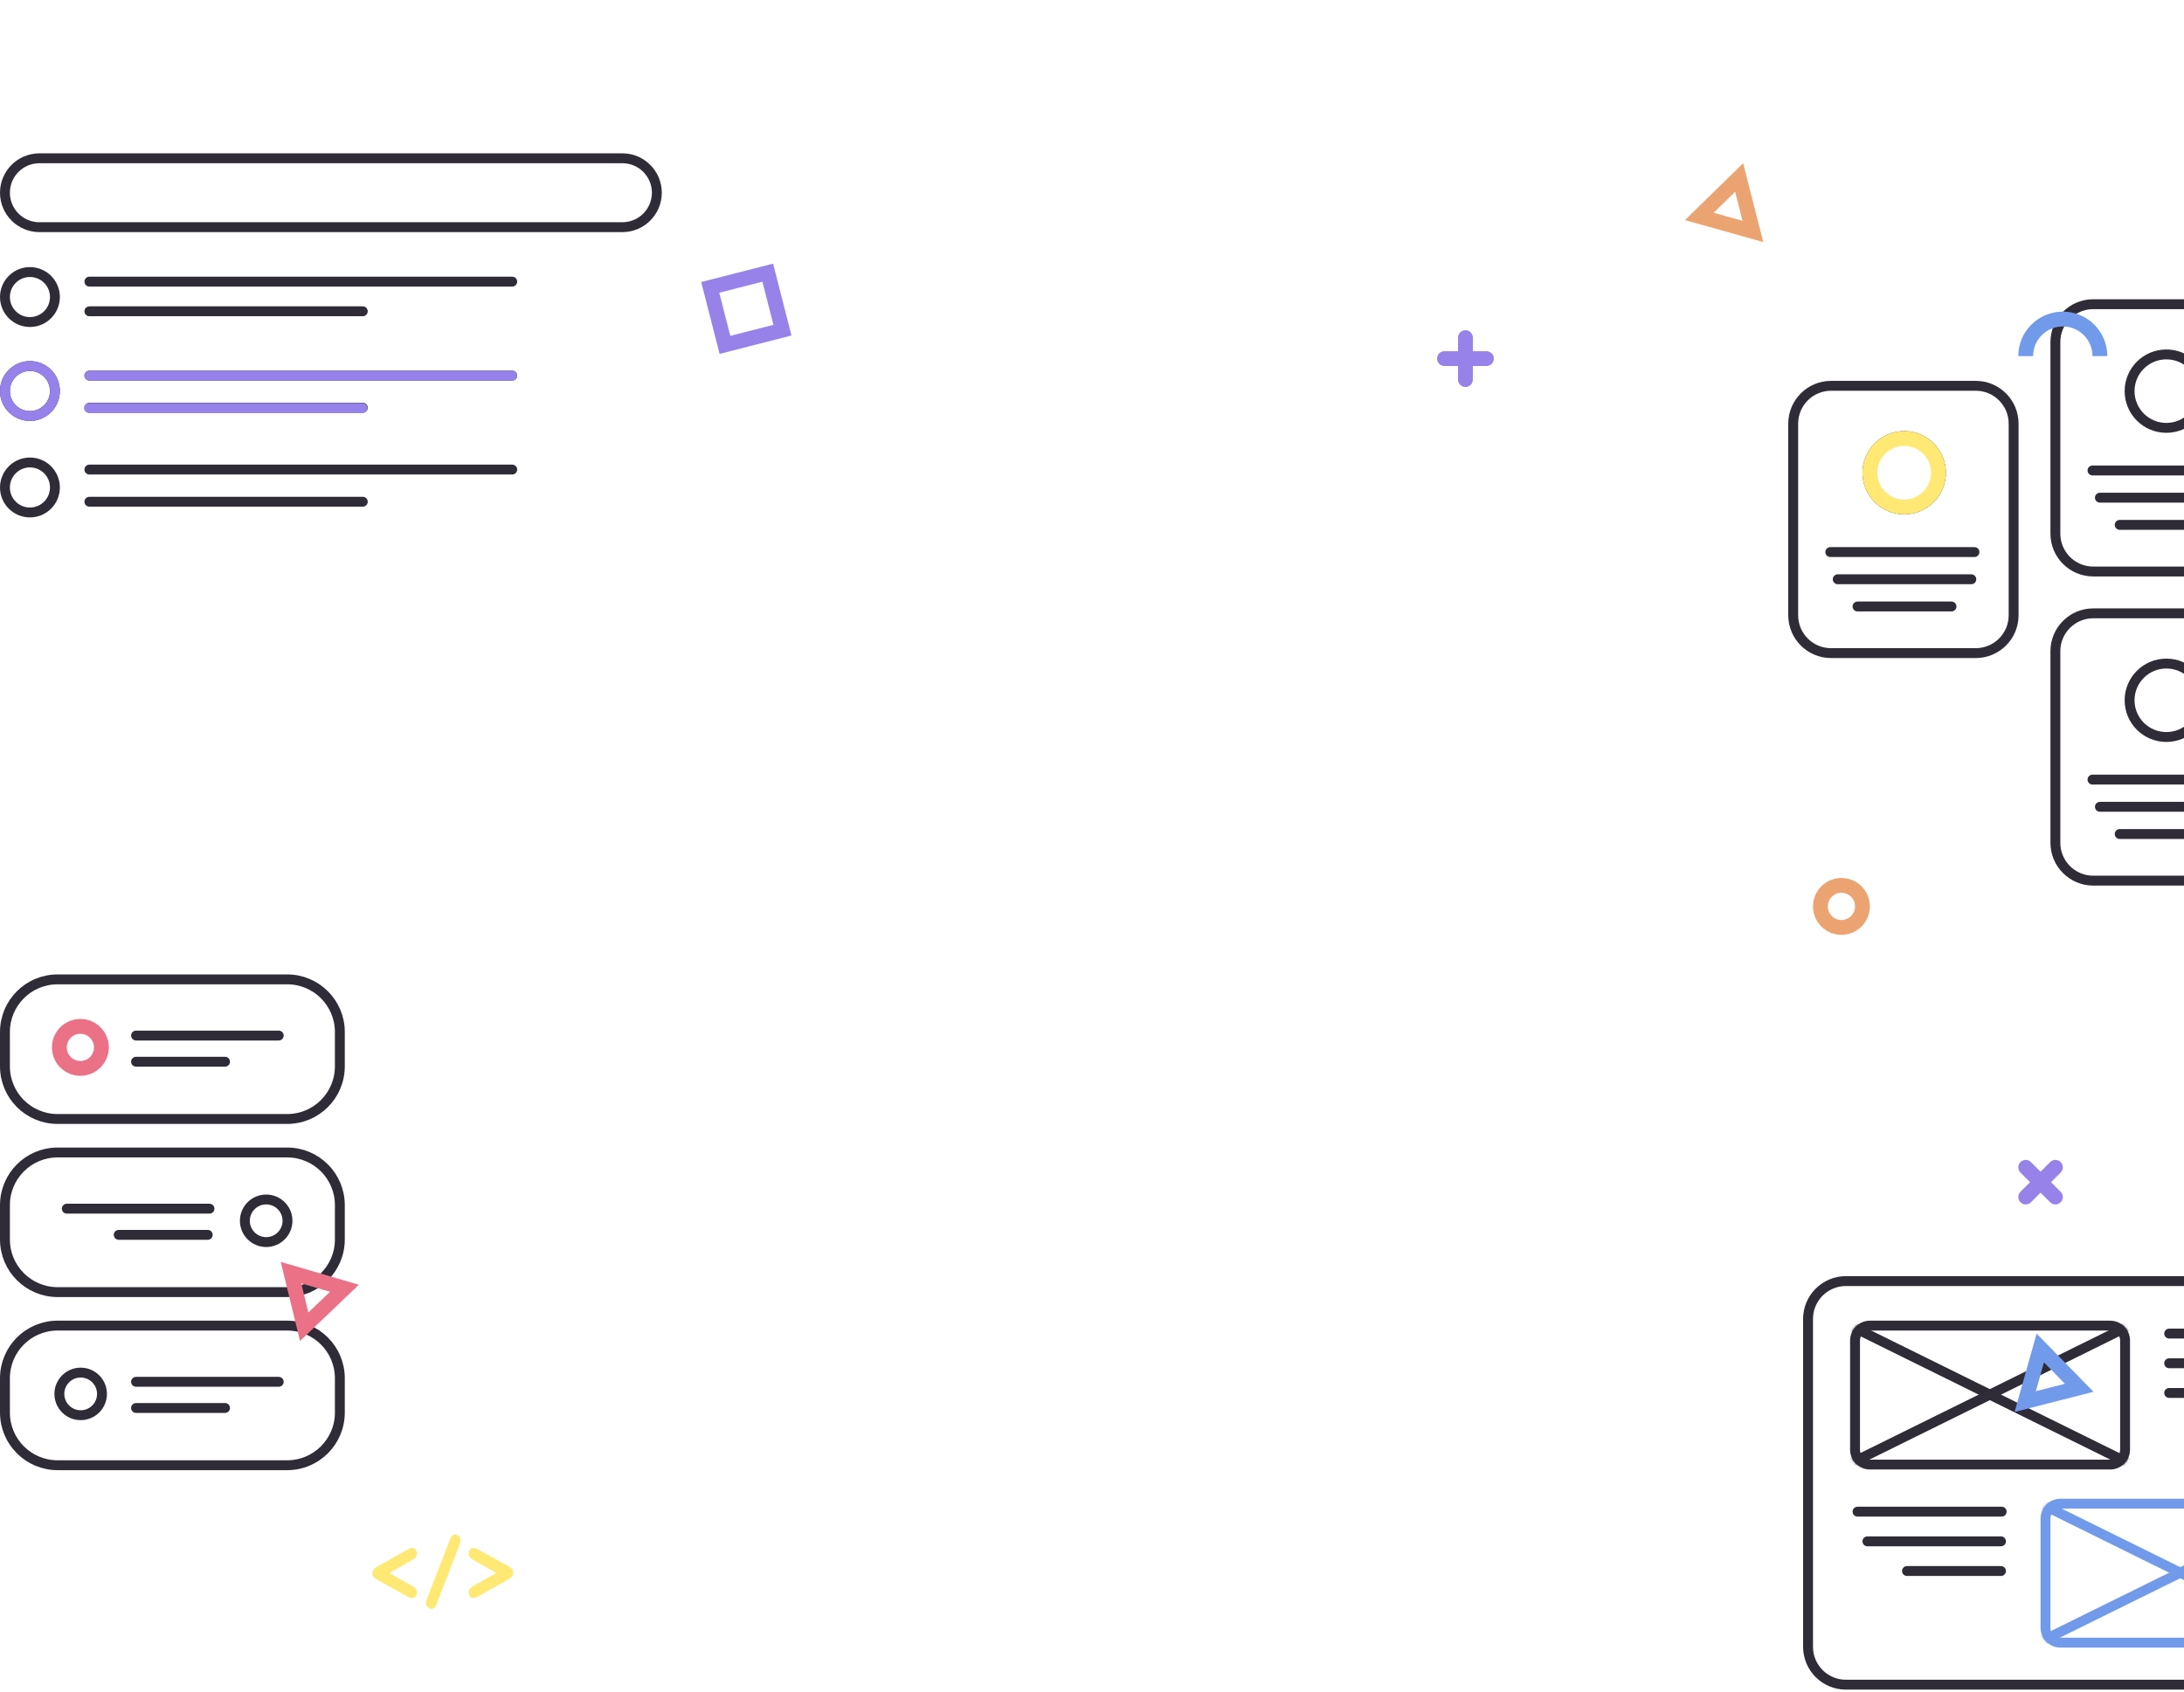 <svg width="883" height="684" viewBox="0 0 883 684" fill="none" xmlns="http://www.w3.org/2000/svg">
<g clip-path="url(#clip0)">
<path d="M942.872 518H746.304C737.852 518 731 524.852 731 533.304V665.882C731 674.334 737.852 681.186 746.304 681.186H942.872C951.324 681.186 958.176 674.334 958.176 665.882V533.304C958.176 524.852 951.324 518 942.872 518Z" stroke="#302C37" stroke-width="4"/>
<path d="M877 539.225H935.284" stroke="#302C37" stroke-width="4" stroke-linecap="round" stroke-linejoin="round"/>
<path d="M751 611.225H809.284" stroke="#302C37" stroke-width="4" stroke-linecap="round" stroke-linejoin="round"/>
<path d="M877 551.225H931.011" stroke="#302C37" stroke-width="4" stroke-linecap="round" stroke-linejoin="round"/>
<path d="M755 623.225H809.011" stroke="#302C37" stroke-width="4" stroke-linecap="round" stroke-linejoin="round"/>
<path d="M877 563.225H915.01" stroke="#302C37" stroke-width="4" stroke-linecap="round" stroke-linejoin="round"/>
<path d="M771 635.225H809.01" stroke="#302C37" stroke-width="4" stroke-linecap="round" stroke-linejoin="round"/>
<path d="M853.154 536H756.026C752.698 536 750 538.698 750 542.026V586.161C750 589.489 752.698 592.187 756.026 592.187H853.154C856.482 592.187 859.18 589.489 859.18 586.161V542.026C859.18 538.698 856.482 536 853.154 536Z" stroke="#302C37" stroke-width="4"/>
<mask id="mask0" mask-type="alpha" maskUnits="userSpaceOnUse" x="748" y="534" width="114" height="61">
<path d="M853.154 536H756.026C752.698 536 750 538.698 750 542.026V586.161C750 589.489 752.698 592.187 756.026 592.187H853.154C856.482 592.187 859.18 589.489 859.18 586.161V542.026C859.18 538.698 856.482 536 853.154 536Z" fill="white" stroke="white" stroke-width="4"/>
</mask>
<g mask="url(#mask0)">
<path d="M750 537L858.899 590.767" stroke="#302C37" stroke-width="4" stroke-linecap="square"/>
<path d="M859 537L750.101 590.767" stroke="#302C37" stroke-width="4" stroke-linecap="square"/>
</g>
<path d="M930.154 608H833.026C829.698 608 827 610.698 827 614.026V658.161C827 661.489 829.698 664.187 833.026 664.187H930.154C933.482 664.187 936.18 661.489 936.18 658.161V614.026C936.18 610.698 933.482 608 930.154 608Z" stroke="#719AEB" stroke-width="4"/>
<mask id="mask1" mask-type="alpha" maskUnits="userSpaceOnUse" x="825" y="606" width="114" height="61">
<path d="M930.154 608H833.026C829.698 608 827 610.698 827 614.026V658.161C827 661.489 829.698 664.187 833.026 664.187H930.154C933.482 664.187 936.18 661.489 936.18 658.161V614.026C936.18 610.698 933.482 608 930.154 608Z" fill="white" stroke="white" stroke-width="4"/>
</mask>
<g mask="url(#mask1)">
<path d="M827 609L935.899 662.767" stroke="#719AEB" stroke-width="4" stroke-linecap="square"/>
<path d="M936 609L827.101 662.767" stroke="#719AEB" stroke-width="4" stroke-linecap="square"/>
</g>
<path d="M904.809 248H846.304C837.852 248 831 254.852 831 263.304V340.778C831 349.23 837.852 356.082 846.304 356.082H904.809C913.261 356.082 920.113 349.23 920.113 340.778V263.304C920.113 254.852 913.261 248 904.809 248Z" stroke="#302C37" stroke-width="4"/>
<path d="M875.89 298H875.846C867.647 298 861 291.353 861 283.154C861 274.955 867.647 268.308 875.846 268.308H875.89C884.09 268.308 890.736 274.955 890.736 283.154C890.736 291.353 884.09 298 875.89 298Z" stroke="#302C37" stroke-width="4"/>
<path d="M846 315.225H904.284" stroke="#302C37" stroke-width="4" stroke-linecap="round" stroke-linejoin="round"/>
<path d="M849 326.225H903.011" stroke="#302C37" stroke-width="4" stroke-linecap="round" stroke-linejoin="round"/>
<path d="M857 337.225H895.01" stroke="#302C37" stroke-width="4" stroke-linecap="round" stroke-linejoin="round"/>
<path d="M904.809 123H846.304C837.852 123 831 129.852 831 138.304V215.778C831 224.23 837.852 231.082 846.304 231.082H904.809C913.261 231.082 920.113 224.23 920.113 215.778V138.304C920.113 129.852 913.261 123 904.809 123Z" stroke="#302C37" stroke-width="4"/>
<path d="M875.89 173H875.846C867.647 173 861 166.353 861 158.154C861 149.955 867.647 143.308 875.846 143.308H875.89C884.09 143.308 890.736 149.955 890.736 158.154C890.736 166.353 884.09 173 875.89 173Z" stroke="#302C37" stroke-width="4"/>
<path d="M846 190.225H904.284" stroke="#302C37" stroke-width="4" stroke-linecap="round" stroke-linejoin="round"/>
<path d="M849 201.225H903.011" stroke="#302C37" stroke-width="4" stroke-linecap="round" stroke-linejoin="round"/>
<path d="M857 212.225H895.01" stroke="#302C37" stroke-width="4" stroke-linecap="round" stroke-linejoin="round"/>
<path d="M798.809 156H740.304C731.852 156 725 162.852 725 171.304V248.778C725 257.23 731.852 264.082 740.304 264.082H798.809C807.261 264.082 814.113 257.23 814.113 248.778V171.304C814.113 162.852 807.261 156 798.809 156Z" stroke="#302C37" stroke-width="4"/>
<path d="M769.89 206H769.846C761.647 206 755 199.353 755 191.154C755 182.955 761.647 176.308 769.846 176.308H769.89C778.09 176.308 784.736 182.955 784.736 191.154C784.736 199.353 778.09 206 769.89 206Z" stroke="#302C37" stroke-width="4"/>
<path d="M740 223.225H798.284" stroke="#302C37" stroke-width="4" stroke-linecap="round" stroke-linejoin="round"/>
<path d="M743 234.225H797.011" stroke="#302C37" stroke-width="4" stroke-linecap="round" stroke-linejoin="round"/>
<path d="M751 245.225H789.01" stroke="#302C37" stroke-width="4" stroke-linecap="round" stroke-linejoin="round"/>
<path d="M116.122 466H23.279C11.527 466 2 475.527 2 487.279V501.171C2 512.923 11.527 522.45 23.279 522.45H116.122C127.874 522.45 137.401 512.923 137.401 501.171V487.279C137.401 475.527 127.874 466 116.122 466Z" stroke="#302C37" stroke-width="4" stroke-linecap="round" stroke-linejoin="round"/>
<path d="M27 488.72H84.689" stroke="#302C37" stroke-width="4" stroke-linecap="round" stroke-linejoin="round"/>
<path fill-rule="evenodd" clip-rule="evenodd" d="M107.618 502.228C112.378 502.228 116.236 498.371 116.236 493.614C116.236 488.857 112.378 485 107.618 485C102.858 485 99 488.857 99 493.614C99 498.371 102.858 502.228 107.618 502.228Z" stroke="#302C37" stroke-width="4" stroke-linecap="round" stroke-linejoin="round"/>
<path d="M48 499.302H83.986" stroke="#302C37" stroke-width="4" stroke-linecap="round" stroke-linejoin="round"/>
<path d="M116.122 536H23.279C11.527 536 2 545.527 2 557.279V571.171C2 582.923 11.527 592.45 23.279 592.45H116.122C127.874 592.45 137.401 582.923 137.401 571.171V557.279C137.401 545.527 127.874 536 116.122 536Z" stroke="#302C37" stroke-width="4" stroke-linecap="round" stroke-linejoin="round"/>
<path d="M55 558.72H112.689" stroke="#302C37" stroke-width="4" stroke-linecap="round" stroke-linejoin="round"/>
<path fill-rule="evenodd" clip-rule="evenodd" d="M32.618 572.228C37.378 572.228 41.236 568.371 41.236 563.614C41.236 558.857 37.378 555 32.618 555C27.858 555 24 558.857 24 563.614C24 568.371 27.858 572.228 32.618 572.228Z" stroke="#302C37" stroke-width="4" stroke-linecap="round" stroke-linejoin="round"/>
<path d="M55 569.302H90.986" stroke="#302C37" stroke-width="4" stroke-linecap="round" stroke-linejoin="round"/>
<path d="M116.122 396H23.279C11.527 396 2 405.527 2 417.279V431.171C2 442.923 11.527 452.45 23.279 452.45H116.122C127.874 452.45 137.401 442.923 137.401 431.171V417.279C137.401 405.527 127.874 396 116.122 396Z" stroke="#302C37" stroke-width="4" stroke-linecap="round" stroke-linejoin="round"/>
<path d="M55 418.72H112.689" stroke="#302C37" stroke-width="4" stroke-linecap="round" stroke-linejoin="round"/>
<path d="M55 429.302H90.986" stroke="#302C37" stroke-width="4" stroke-linecap="round" stroke-linejoin="round"/>
<path d="M12.104 148H12.104C6.524 148 2 152.524 2 158.104V158.107C2 163.687 6.524 168.211 12.104 168.211H12.104C17.684 168.211 22.208 163.687 22.208 158.107V158.104C22.208 152.524 17.684 148 12.104 148Z" stroke="#302C37" stroke-width="4" stroke-linecap="round" stroke-linejoin="round"/>
<path d="M36.138 151.867H207.097" stroke="#302C37" stroke-width="4" stroke-linecap="round" stroke-linejoin="round"/>
<path d="M36.138 164.867H146.673" stroke="#302C37" stroke-width="4" stroke-linecap="round" stroke-linejoin="round"/>
<path d="M12.104 187H12.104C6.524 187 2 191.524 2 197.104V197.107C2 202.687 6.524 207.211 12.104 207.211H12.104C17.684 207.211 22.208 202.687 22.208 197.107V197.104C22.208 191.524 17.684 187 12.104 187Z" stroke="#302C37" stroke-width="4" stroke-linecap="round" stroke-linejoin="round"/>
<path d="M36.138 189.867H207.097" stroke="#302C37" stroke-width="4" stroke-linecap="round" stroke-linejoin="round"/>
<path d="M36.138 202.867H146.673" stroke="#302C37" stroke-width="4" stroke-linecap="round" stroke-linejoin="round"/>
<path d="M251.637 64H15.928C8.236 64 2 70.236 2 77.928C2 85.62 8.236 91.856 15.928 91.856H251.637C259.329 91.856 265.565 85.62 265.565 77.928C265.565 70.236 259.329 64 251.637 64Z" stroke="#302C37" stroke-width="4" stroke-linecap="round" stroke-linejoin="round"/>
<path d="M12.104 110H12.104C6.524 110 2 114.524 2 120.104V120.106C2 125.687 6.524 130.211 12.104 130.211H12.104C17.684 130.211 22.208 125.687 22.208 120.106V120.104C22.208 114.524 17.684 110 12.104 110Z" stroke="#302C37" stroke-width="4" stroke-linecap="round" stroke-linejoin="round"/>
<path d="M36.138 113.867H207.097" stroke="#302C37" stroke-width="4" stroke-linecap="round" stroke-linejoin="round"/>
<path d="M36.138 125.867H146.673" stroke="#302C37" stroke-width="4" stroke-linecap="round" stroke-linejoin="round"/>
<path d="M310.403 110.252L287.151 116.199L293.098 139.451L316.35 133.504L310.403 110.252Z" stroke="#9782EA" stroke-width="6"/>
<path d="M166.647 641.595L156.932 636.05L166.648 630.505L166.649 630.504C167.221 630.173 167.649 629.828 167.906 629.462C168.177 629.08 168.309 628.637 168.309 628.143C168.309 627.577 168.163 627.093 167.848 626.715C167.529 626.331 167.1 626.14 166.586 626.14C166.402 626.14 166.202 626.186 165.992 626.265C165.771 626.336 165.45 626.489 165.04 626.711L165.037 626.712L152.723 633.613L152.709 633.621L152.695 633.631L152.585 633.714C151.416 634.363 150.75 635.16 150.75 636.125C150.75 637.078 151.393 637.86 152.522 638.488L152.531 638.492L152.539 638.496C152.672 638.558 152.76 638.603 152.81 638.633L152.817 638.637L165.038 645.407L165.04 645.408C165.366 645.585 165.649 645.717 165.884 645.798L165.887 645.799C166.133 645.88 166.367 645.923 166.586 645.923C167.1 645.923 167.529 645.732 167.848 645.348C168.163 644.97 168.309 644.486 168.309 643.92C168.309 643.429 168.184 642.997 167.921 642.637C167.663 642.271 167.229 641.926 166.647 641.595ZM173.109 649.636L173.111 649.639C173.526 650.04 174.01 650.25 174.557 650.25C174.964 650.25 175.31 650.064 175.587 649.731C175.852 649.411 176.123 648.868 176.403 648.131L185.49 624.728V624.727C185.667 624.277 185.791 623.917 185.857 623.653C185.923 623.387 185.957 623.13 185.957 622.884C185.957 622.284 185.745 621.771 185.323 621.361C184.91 620.961 184.431 620.75 183.893 620.75C183.486 620.75 183.14 620.936 182.863 621.269C182.597 621.589 182.322 622.145 182.031 622.906L172.96 646.27L172.93 646.342L172.927 646.352C172.647 647.112 172.492 647.708 172.492 648.116C172.492 648.714 172.697 649.226 173.109 649.636Z" fill="#FFE974" stroke="#FFE974" stroke-width="0.5"/>
<path d="M201.127 636.013L191.412 630.468C190.83 630.137 190.396 629.792 190.138 629.426C189.875 629.066 189.75 628.634 189.75 628.143C189.75 627.577 189.896 627.093 190.211 626.715C190.53 626.331 190.959 626.14 191.473 626.14C191.692 626.14 191.926 626.183 192.172 626.264L192.175 626.265C192.41 626.346 192.693 626.478 193.019 626.655L193.021 626.656L205.242 633.426L205.249 633.43C205.299 633.46 205.387 633.505 205.52 633.567L205.528 633.571L205.537 633.575C206.666 634.203 207.309 634.985 207.309 635.938C207.309 636.903 206.643 637.7 205.474 638.349L205.364 638.432L205.35 638.442L205.336 638.45L193.022 645.351L193.019 645.352C192.609 645.574 192.288 645.727 192.067 645.798C191.857 645.877 191.657 645.923 191.473 645.923C190.959 645.923 190.53 645.732 190.211 645.348C189.896 644.97 189.75 644.486 189.75 643.92C189.75 643.426 189.882 642.983 190.153 642.601C190.41 642.235 190.838 641.89 191.41 641.559L191.411 641.558L201.127 636.013Z" fill="#FFE974" stroke="#FFE974" stroke-width="0.5"/>
<path d="M708.713 93.587L687.034 87.503L703.143 71.77L708.713 93.587Z" stroke="#EBA471" stroke-width="6"/>
<path d="M818.81 566.713L824.894 545.034L840.626 561.142L818.81 566.713Z" stroke="#719AEB" stroke-width="6"/>
<path d="M122.982 536.452L117.653 514.575L139.263 520.898L122.982 536.452Z" stroke="#EB7187" stroke-width="6"/>
<path d="M41 423.5C41 428.194 37.194 432 32.5 432C27.806 432 24 428.194 24 423.5C24 418.806 27.806 415 32.5 415C37.194 415 41 418.806 41 423.5Z" stroke="#EB7187" stroke-width="6"/>
<path d="M753 366.5C753 371.194 749.194 375 744.5 375C739.806 375 736 371.194 736 366.5C736 361.805 739.806 358 744.5 358C749.194 358 753 361.805 753 366.5Z" stroke="#EBA471" stroke-width="6"/>
<path d="M849 144C849 135.716 842.284 129 834 129C825.716 129 819 135.716 819 144" stroke="#719AEB" stroke-width="6"/>
<path d="M831 472L819 484" stroke="#9782EA" stroke-width="6" stroke-linecap="round" stroke-linejoin="round"/>
<path d="M819 472L831 484" stroke="#9782EA" stroke-width="6" stroke-linecap="round" stroke-linejoin="round"/>
<path d="M592.485 136.515V153.485" stroke="#9782EA" stroke-width="6" stroke-linecap="round" stroke-linejoin="round"/>
<path d="M584 145H600.971" stroke="#9782EA" stroke-width="6" stroke-linecap="round" stroke-linejoin="round"/>
<path d="M36.138 151.867H207.097" stroke="#9682EA" stroke-width="4" stroke-linecap="round" stroke-linejoin="round"/>
<path d="M36 165H146.535" stroke="#9682EA" stroke-width="4" stroke-linecap="round" stroke-linejoin="round"/>
<path d="M12.104 148H12.104C6.524 148 2 152.524 2 158.104V158.107C2 163.687 6.524 168.211 12.104 168.211H12.104C17.684 168.211 22.208 163.687 22.208 158.107V158.104C22.208 152.524 17.684 148 12.104 148Z" stroke="#9682EA" stroke-width="4" stroke-linecap="round" stroke-linejoin="round"/>
<path d="M769.89 205H769.846C762.199 205 756 198.801 756 191.154C756 183.507 762.199 177.308 769.846 177.308H769.89C777.537 177.308 783.736 183.507 783.736 191.154C783.736 198.801 777.537 205 769.89 205Z" stroke="#FFE974" stroke-width="6"/>
</g>
<defs>
<clipPath id="clip0">
<rect width="883" height="684" fill="white"/>
</clipPath>
</defs>
</svg>

